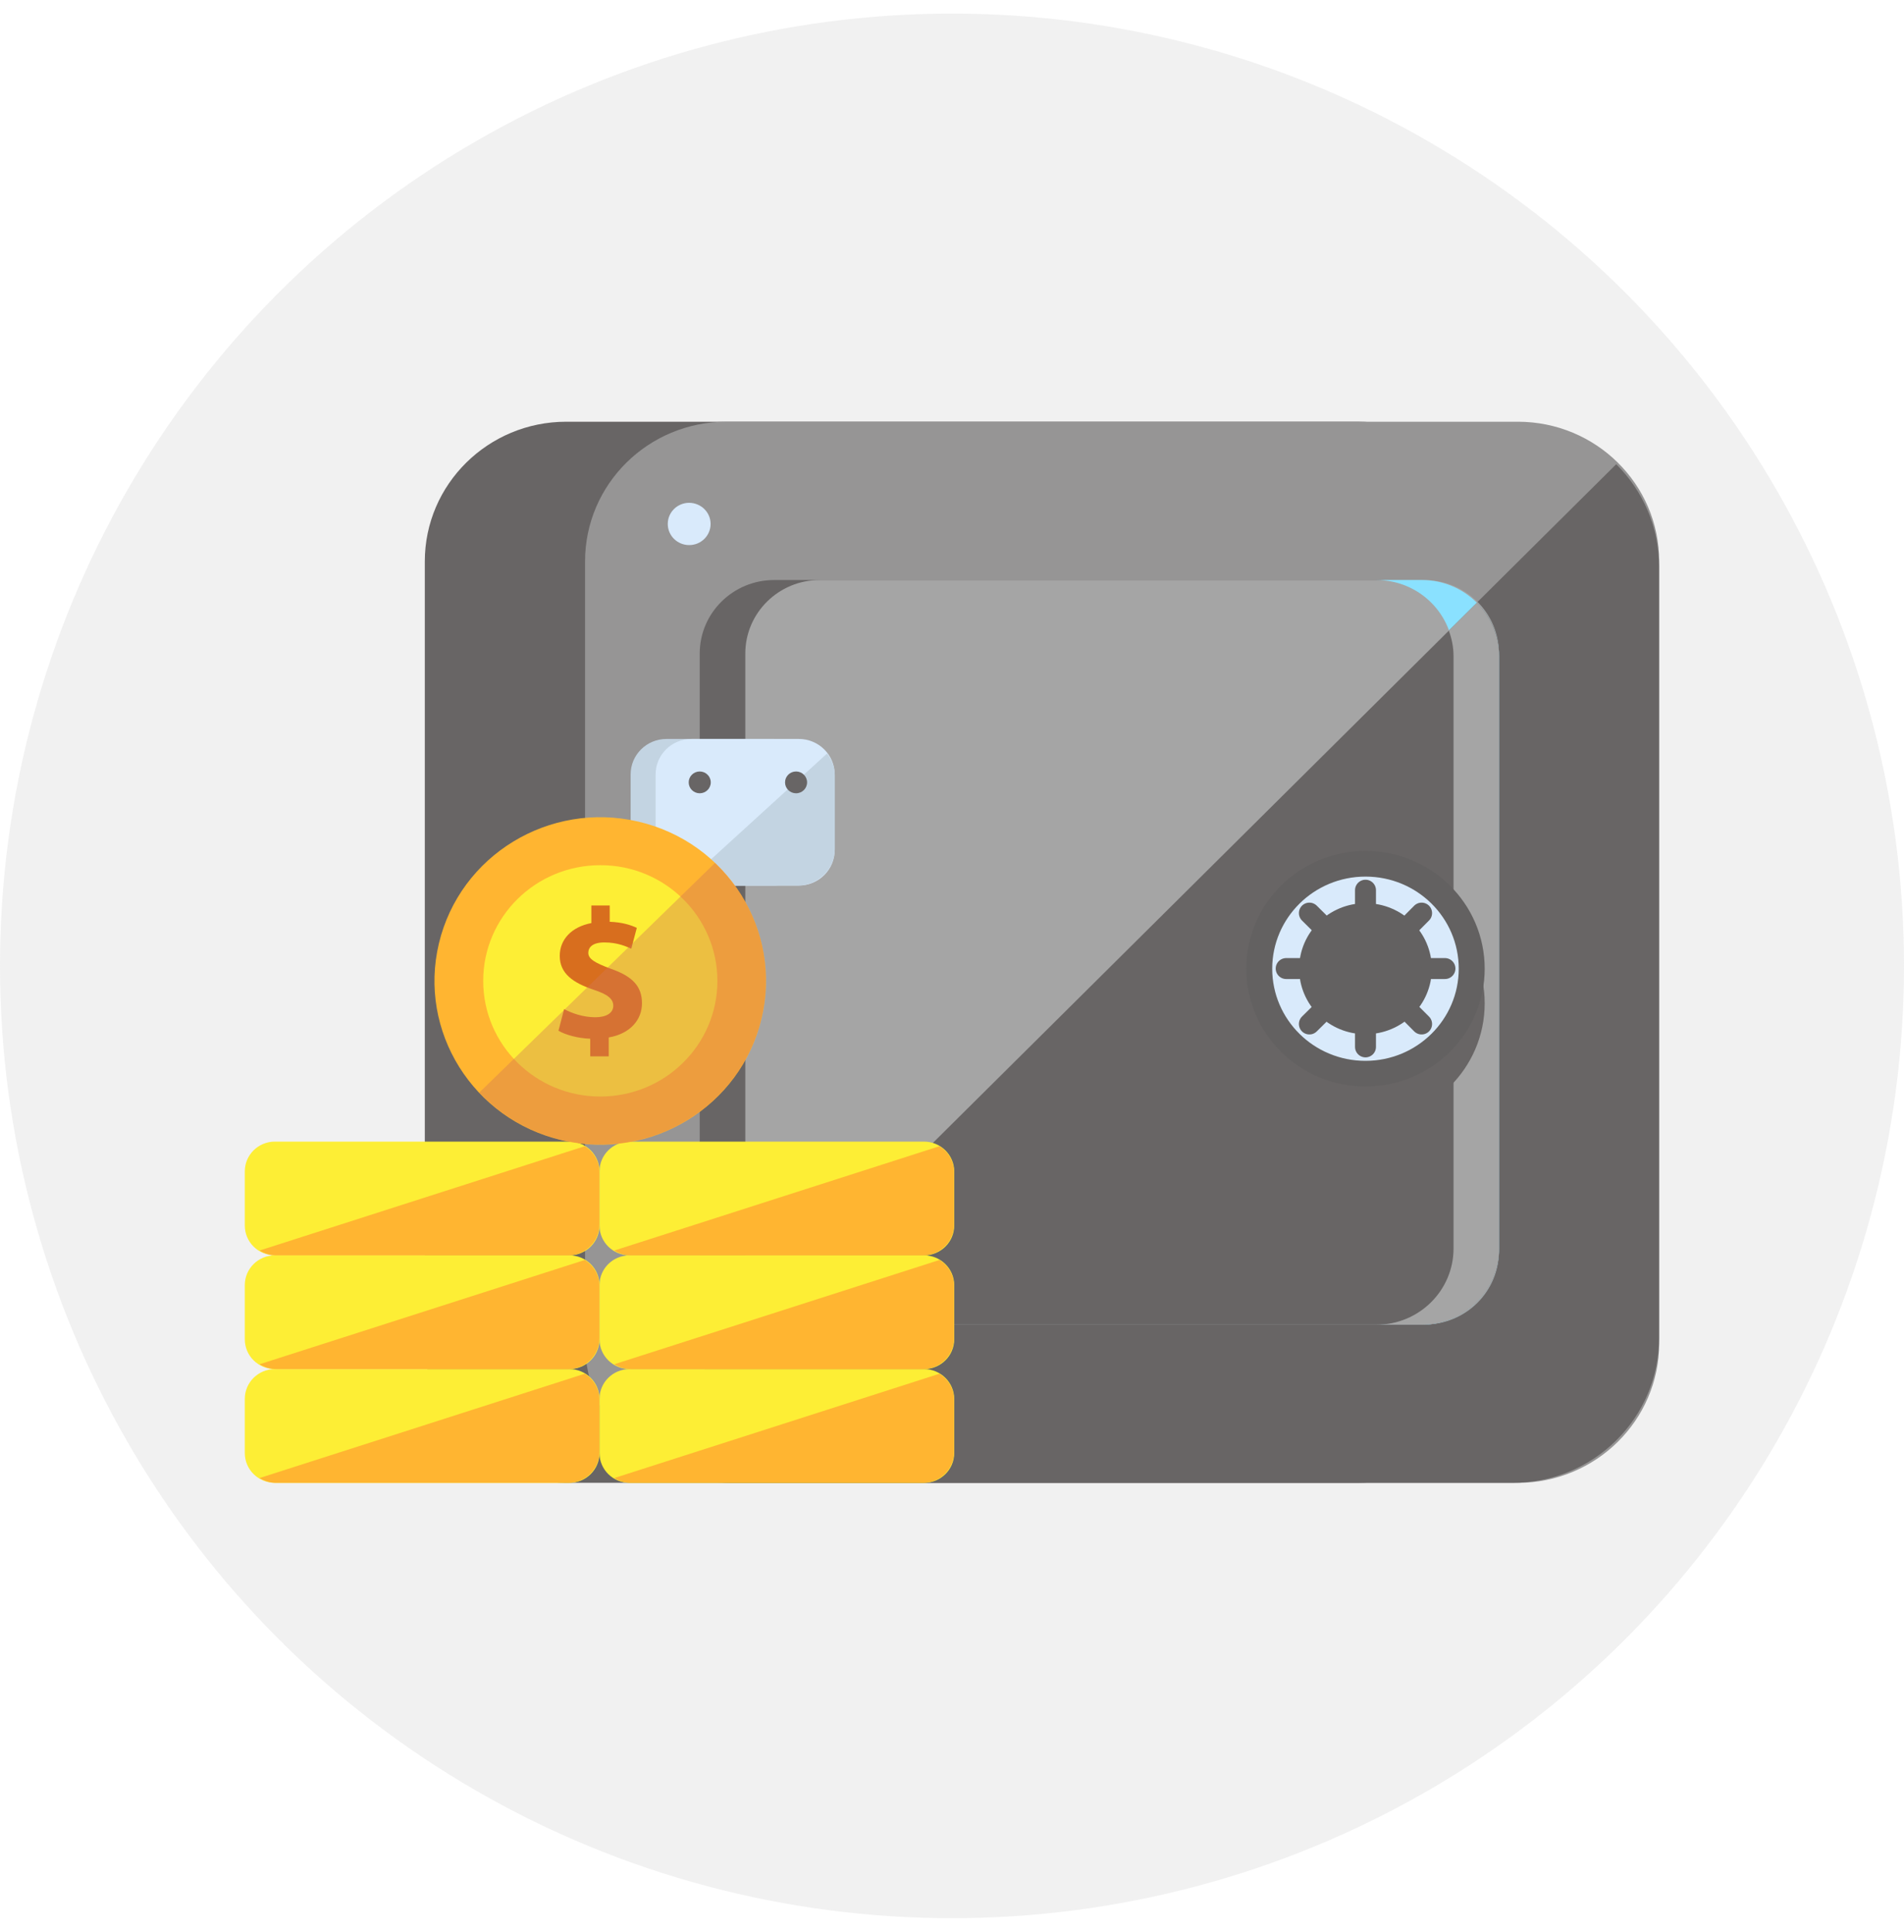 <svg width="70" height="71" viewBox="0 0 70 71" fill="none" xmlns="http://www.w3.org/2000/svg">
<circle cx="35" cy="35.5" r="35" fill="#A5A5A5" fill-opacity="0.15"/>
<g clip-path="url(#clip0_110_798)">
<path d="M49.909 54.5H20.818C17.944 54.5 15.618 52.203 15.618 49.365V20.635C15.618 17.797 17.95 15.5 20.818 15.5H49.909C52.783 15.5 55.109 17.797 55.109 20.635V49.365C55.109 52.198 52.783 54.5 49.909 54.5Z" fill="#686565"/>
<path d="M55.8 54.5H26.709C23.835 54.5 21.509 52.203 21.509 49.365V20.635C21.509 17.797 23.835 15.5 26.709 15.5H55.8C58.675 15.5 61 17.797 61 20.635V49.365C61 52.198 58.669 54.5 55.8 54.5Z" fill="#969595"/>
<path d="M23.185 53.034C24.151 53.941 25.451 54.5 26.888 54.5H55.61C58.585 54.5 60.994 52.121 60.994 49.183V20.817C60.994 19.351 60.392 18.026 59.42 17.061L23.185 53.034Z" fill="#686565"/>
<path d="M50.697 48.682H28.462C26.947 48.682 25.725 47.469 25.725 45.979V24.021C25.725 22.525 26.953 21.318 28.462 21.318H50.697C52.211 21.318 53.433 22.531 53.433 24.021V45.979C53.433 47.475 52.211 48.682 50.697 48.682Z" fill="#686565"/>
<path d="M52.372 48.682H30.137C28.623 48.682 27.401 47.469 27.401 45.979V24.021C27.401 22.525 28.629 21.318 30.137 21.318H52.372C53.887 21.318 55.109 22.531 55.109 24.021V45.979C55.109 47.475 53.887 48.682 52.372 48.682Z" fill="#A5A5A5"/>
<path d="M52.277 21.318H50.601C52.169 21.318 53.439 22.572 53.439 24.121V45.885C53.439 47.434 52.169 48.688 50.601 48.688H52.277C53.845 48.688 55.115 47.434 55.115 45.885V24.115C55.109 22.566 53.839 21.318 52.277 21.318Z" fill="#8AE1FF"/>
<path d="M30.233 48.682H52.277C53.845 48.682 55.115 47.428 55.115 45.879V24.115C55.115 23.35 54.805 22.661 54.298 22.154L28.319 47.94C28.826 48.4 29.494 48.682 30.233 48.682Z" fill="#686565"/>
<path d="M54.298 22.154L53.266 23.179C53.374 23.473 53.439 23.785 53.439 24.115V45.885C53.439 47.434 52.169 48.688 50.601 48.688H52.277C53.845 48.688 55.115 47.434 55.115 45.885V24.115C55.109 23.35 54.799 22.661 54.298 22.154Z" fill="#A5A5A5"/>
<path d="M54.584 36.876C54.584 39.266 52.622 41.204 50.202 41.204C47.781 41.204 45.819 39.266 45.819 36.876C45.819 34.485 47.781 32.547 50.202 32.547C52.622 32.547 54.584 34.485 54.584 36.876Z" fill="#686565"/>
<path d="M54.584 35.603C54.584 37.994 52.622 39.932 50.202 39.932C47.781 39.932 45.819 37.994 45.819 35.603C45.819 33.213 47.781 31.275 50.202 31.275C52.622 31.275 54.584 33.213 54.584 35.603Z" fill="#636161"/>
<path d="M53.63 35.604C53.63 37.47 52.098 38.99 50.202 38.99C48.306 38.99 46.773 37.476 46.773 35.604C46.773 33.737 48.306 32.218 50.202 32.218C52.098 32.218 53.63 33.731 53.63 35.604Z" fill="#D9EAFB"/>
<path d="M52.64 35.603C52.64 36.934 51.549 38.012 50.202 38.012C48.854 38.012 47.763 36.934 47.763 35.603C47.763 34.272 48.854 33.195 50.202 33.195C51.549 33.195 52.64 34.272 52.64 35.603Z" fill="#636161"/>
<path d="M50.202 32.718V33.195" stroke="#636161" stroke-width="0.77" stroke-miterlimit="10" stroke-linecap="round" stroke-linejoin="round"/>
<path d="M50.202 38V38.477" stroke="#636161" stroke-width="0.77" stroke-miterlimit="10" stroke-linecap="round" stroke-linejoin="round"/>
<path d="M52.634 35.598H53.123" stroke="#636161" stroke-width="0.77" stroke-miterlimit="10" stroke-linecap="round" stroke-linejoin="round"/>
<path d="M48.139 33.56L48.484 33.902" stroke="#636161" stroke-width="0.77" stroke-miterlimit="10" stroke-linecap="round" stroke-linejoin="round"/>
<path d="M51.925 37.294L52.265 37.635" stroke="#636161" stroke-width="0.77" stroke-miterlimit="10" stroke-linecap="round" stroke-linejoin="round"/>
<path d="M48.139 37.635L48.484 37.294" stroke="#636161" stroke-width="0.77" stroke-miterlimit="10" stroke-linecap="round" stroke-linejoin="round"/>
<path d="M51.925 33.902L52.265 33.56" stroke="#636161" stroke-width="0.77" stroke-miterlimit="10" stroke-linecap="round" stroke-linejoin="round"/>
<path d="M47.286 35.598H47.775" stroke="#636161" stroke-width="0.77" stroke-miterlimit="10" stroke-linecap="round" stroke-linejoin="round"/>
<path d="M28.45 32.547H24.503C23.775 32.547 23.185 31.964 23.185 31.246V28.461C23.185 27.742 23.775 27.159 24.503 27.159H28.45C29.177 27.159 29.768 27.742 29.768 28.461V31.246C29.768 31.964 29.177 32.547 28.45 32.547Z" fill="#C3D4E2"/>
<path d="M29.368 32.547H25.421C24.694 32.547 24.103 31.964 24.103 31.246V28.461C24.103 27.742 24.694 27.159 25.421 27.159H29.368C30.096 27.159 30.686 27.742 30.686 28.461V31.246C30.686 31.964 30.096 32.547 29.368 32.547Z" fill="#D9EAFB"/>
<path d="M25.135 32.5C25.242 32.53 25.355 32.547 25.475 32.547H29.326C30.078 32.547 30.692 31.947 30.692 31.199V28.508C30.692 28.202 30.585 27.919 30.406 27.695L25.135 32.5Z" fill="#C3D4E2"/>
<path d="M25.725 29.156C25.949 29.156 26.131 28.977 26.131 28.755C26.131 28.534 25.949 28.355 25.725 28.355C25.501 28.355 25.32 28.534 25.32 28.755C25.32 28.977 25.501 29.156 25.725 29.156Z" fill="#686565"/>
<path d="M29.267 29.156C29.491 29.156 29.672 28.977 29.672 28.755C29.672 28.534 29.491 28.355 29.267 28.355C29.043 28.355 28.862 28.534 28.862 28.755C28.862 28.977 29.043 29.156 29.267 29.156Z" fill="#686565"/>
<path d="M26.125 19.257C26.125 19.687 25.773 20.034 25.338 20.034C24.902 20.034 24.55 19.687 24.55 19.257C24.55 18.827 24.902 18.48 25.338 18.48C25.779 18.485 26.125 18.833 26.125 19.257Z" fill="#D9EAFB"/>
<path d="M20.931 50.319H10.109C9.495 50.319 9 50.808 9 51.415V53.405C9 54.011 9.495 54.5 10.109 54.5H20.931C21.545 54.5 22.04 54.011 22.04 53.405V51.415C22.04 50.808 21.545 50.319 20.931 50.319Z" fill="#FDEE35"/>
<path d="M21.497 50.49L9.542 54.324C9.721 54.43 9.924 54.5 10.145 54.5H20.889C21.521 54.5 22.034 53.994 22.034 53.37V51.456C22.04 51.044 21.82 50.69 21.497 50.49Z" fill="#FFB531"/>
<path d="M33.971 50.319H23.149C22.535 50.319 22.04 50.808 22.04 51.415V53.405C22.04 54.011 22.535 54.5 23.149 54.5H33.971C34.586 54.5 35.081 54.011 35.081 53.405V51.415C35.081 50.808 34.58 50.319 33.971 50.319Z" fill="#FDEE35"/>
<path d="M34.538 50.49L22.583 54.324C22.762 54.43 22.964 54.5 23.185 54.5H33.93C34.562 54.5 35.074 53.994 35.074 53.37V51.456C35.08 51.044 34.86 50.69 34.538 50.49Z" fill="#FFB531"/>
<path d="M33.971 46.138H23.149C22.535 46.138 22.04 46.627 22.04 47.233V49.224C22.04 49.83 22.535 50.319 23.149 50.319H33.971C34.586 50.319 35.081 49.83 35.081 49.224V47.233C35.081 46.627 34.58 46.138 33.971 46.138Z" fill="#FDEE35"/>
<path d="M34.538 46.309L22.583 50.142C22.762 50.248 22.964 50.319 23.185 50.319H33.93C34.562 50.319 35.074 49.813 35.074 49.189V47.275C35.08 46.863 34.86 46.509 34.538 46.309Z" fill="#FFB531"/>
<path d="M33.971 41.958H23.149C22.535 41.958 22.04 42.446 22.04 43.053V45.043C22.04 45.65 22.535 46.138 23.149 46.138H33.971C34.586 46.138 35.081 45.65 35.081 45.043V43.053C35.081 42.446 34.58 41.958 33.971 41.958Z" fill="#FDEE35"/>
<path d="M34.538 42.128L22.583 45.962C22.762 46.068 22.964 46.139 23.185 46.139H33.93C34.562 46.139 35.074 45.632 35.074 45.008V43.094C35.08 42.682 34.86 42.329 34.538 42.128Z" fill="#FFB531"/>
<path d="M20.931 46.138H10.109C9.495 46.138 9 46.627 9 47.233V49.224C9 49.83 9.495 50.319 10.109 50.319H20.931C21.545 50.319 22.04 49.83 22.04 49.224V47.233C22.04 46.627 21.545 46.138 20.931 46.138Z" fill="#FDEE35"/>
<path d="M21.497 46.309L9.542 50.142C9.721 50.248 9.924 50.319 10.145 50.319H20.889C21.521 50.319 22.034 49.813 22.034 49.189V47.275C22.04 46.863 21.82 46.509 21.497 46.309Z" fill="#FFB531"/>
<path d="M20.931 41.958H10.109C9.495 41.958 9 42.446 9 43.053V45.043C9 45.65 9.495 46.138 10.109 46.138H20.931C21.545 46.138 22.04 45.65 22.04 45.043V43.053C22.04 42.446 21.545 41.958 20.931 41.958Z" fill="#FDEE35"/>
<path d="M21.497 42.128L9.542 45.962C9.721 46.068 9.924 46.139 10.145 46.139H20.889C21.521 46.139 22.034 45.632 22.034 45.008V43.094C22.04 42.682 21.82 42.329 21.497 42.128Z" fill="#FFB531"/>
<path d="M27.998 37.437C28.771 34.202 26.743 30.961 23.468 30.197C20.193 29.433 16.911 31.436 16.137 34.671C15.364 37.906 17.392 41.147 20.667 41.911C23.943 42.675 27.225 40.672 27.998 37.437Z" fill="#FFB531"/>
<path d="M26.375 36.051C26.375 38.4 24.449 40.302 22.07 40.302C19.691 40.302 17.765 38.4 17.765 36.051C17.765 33.701 19.691 31.799 22.07 31.799C24.443 31.793 26.375 33.701 26.375 36.051Z" fill="#FDEE35"/>
<path d="M21.7 38.825V38.177C21.241 38.16 20.794 38.036 20.532 37.883L20.74 37.088C21.027 37.241 21.438 37.388 21.885 37.388C22.279 37.388 22.547 37.241 22.547 36.964C22.547 36.705 22.326 36.54 21.82 36.375C21.086 36.128 20.579 35.792 20.579 35.133C20.579 34.532 21.009 34.067 21.742 33.926V33.278H22.416V33.879C22.875 33.896 23.185 33.996 23.412 34.102L23.209 34.868C23.03 34.791 22.714 34.638 22.219 34.638C21.772 34.638 21.629 34.827 21.629 35.021C21.629 35.245 21.867 35.386 22.452 35.604C23.269 35.886 23.602 36.263 23.602 36.876C23.602 37.482 23.167 37.995 22.38 38.13V38.825H21.7Z" fill="#D86E1E"/>
<g opacity="0.4">
<path d="M26.285 31.717L17.622 40.156C18.731 41.327 20.311 42.063 22.064 42.063C25.427 42.063 28.158 39.372 28.158 36.045C28.158 34.344 27.436 32.813 26.285 31.717Z" fill="#D37753"/>
</g>
</g>
<defs>
<clipPath id="clip0_110_798">
<rect width="52" height="39" fill="white" transform="translate(9 15.5)"/>
</clipPath>
</defs>
</svg>
